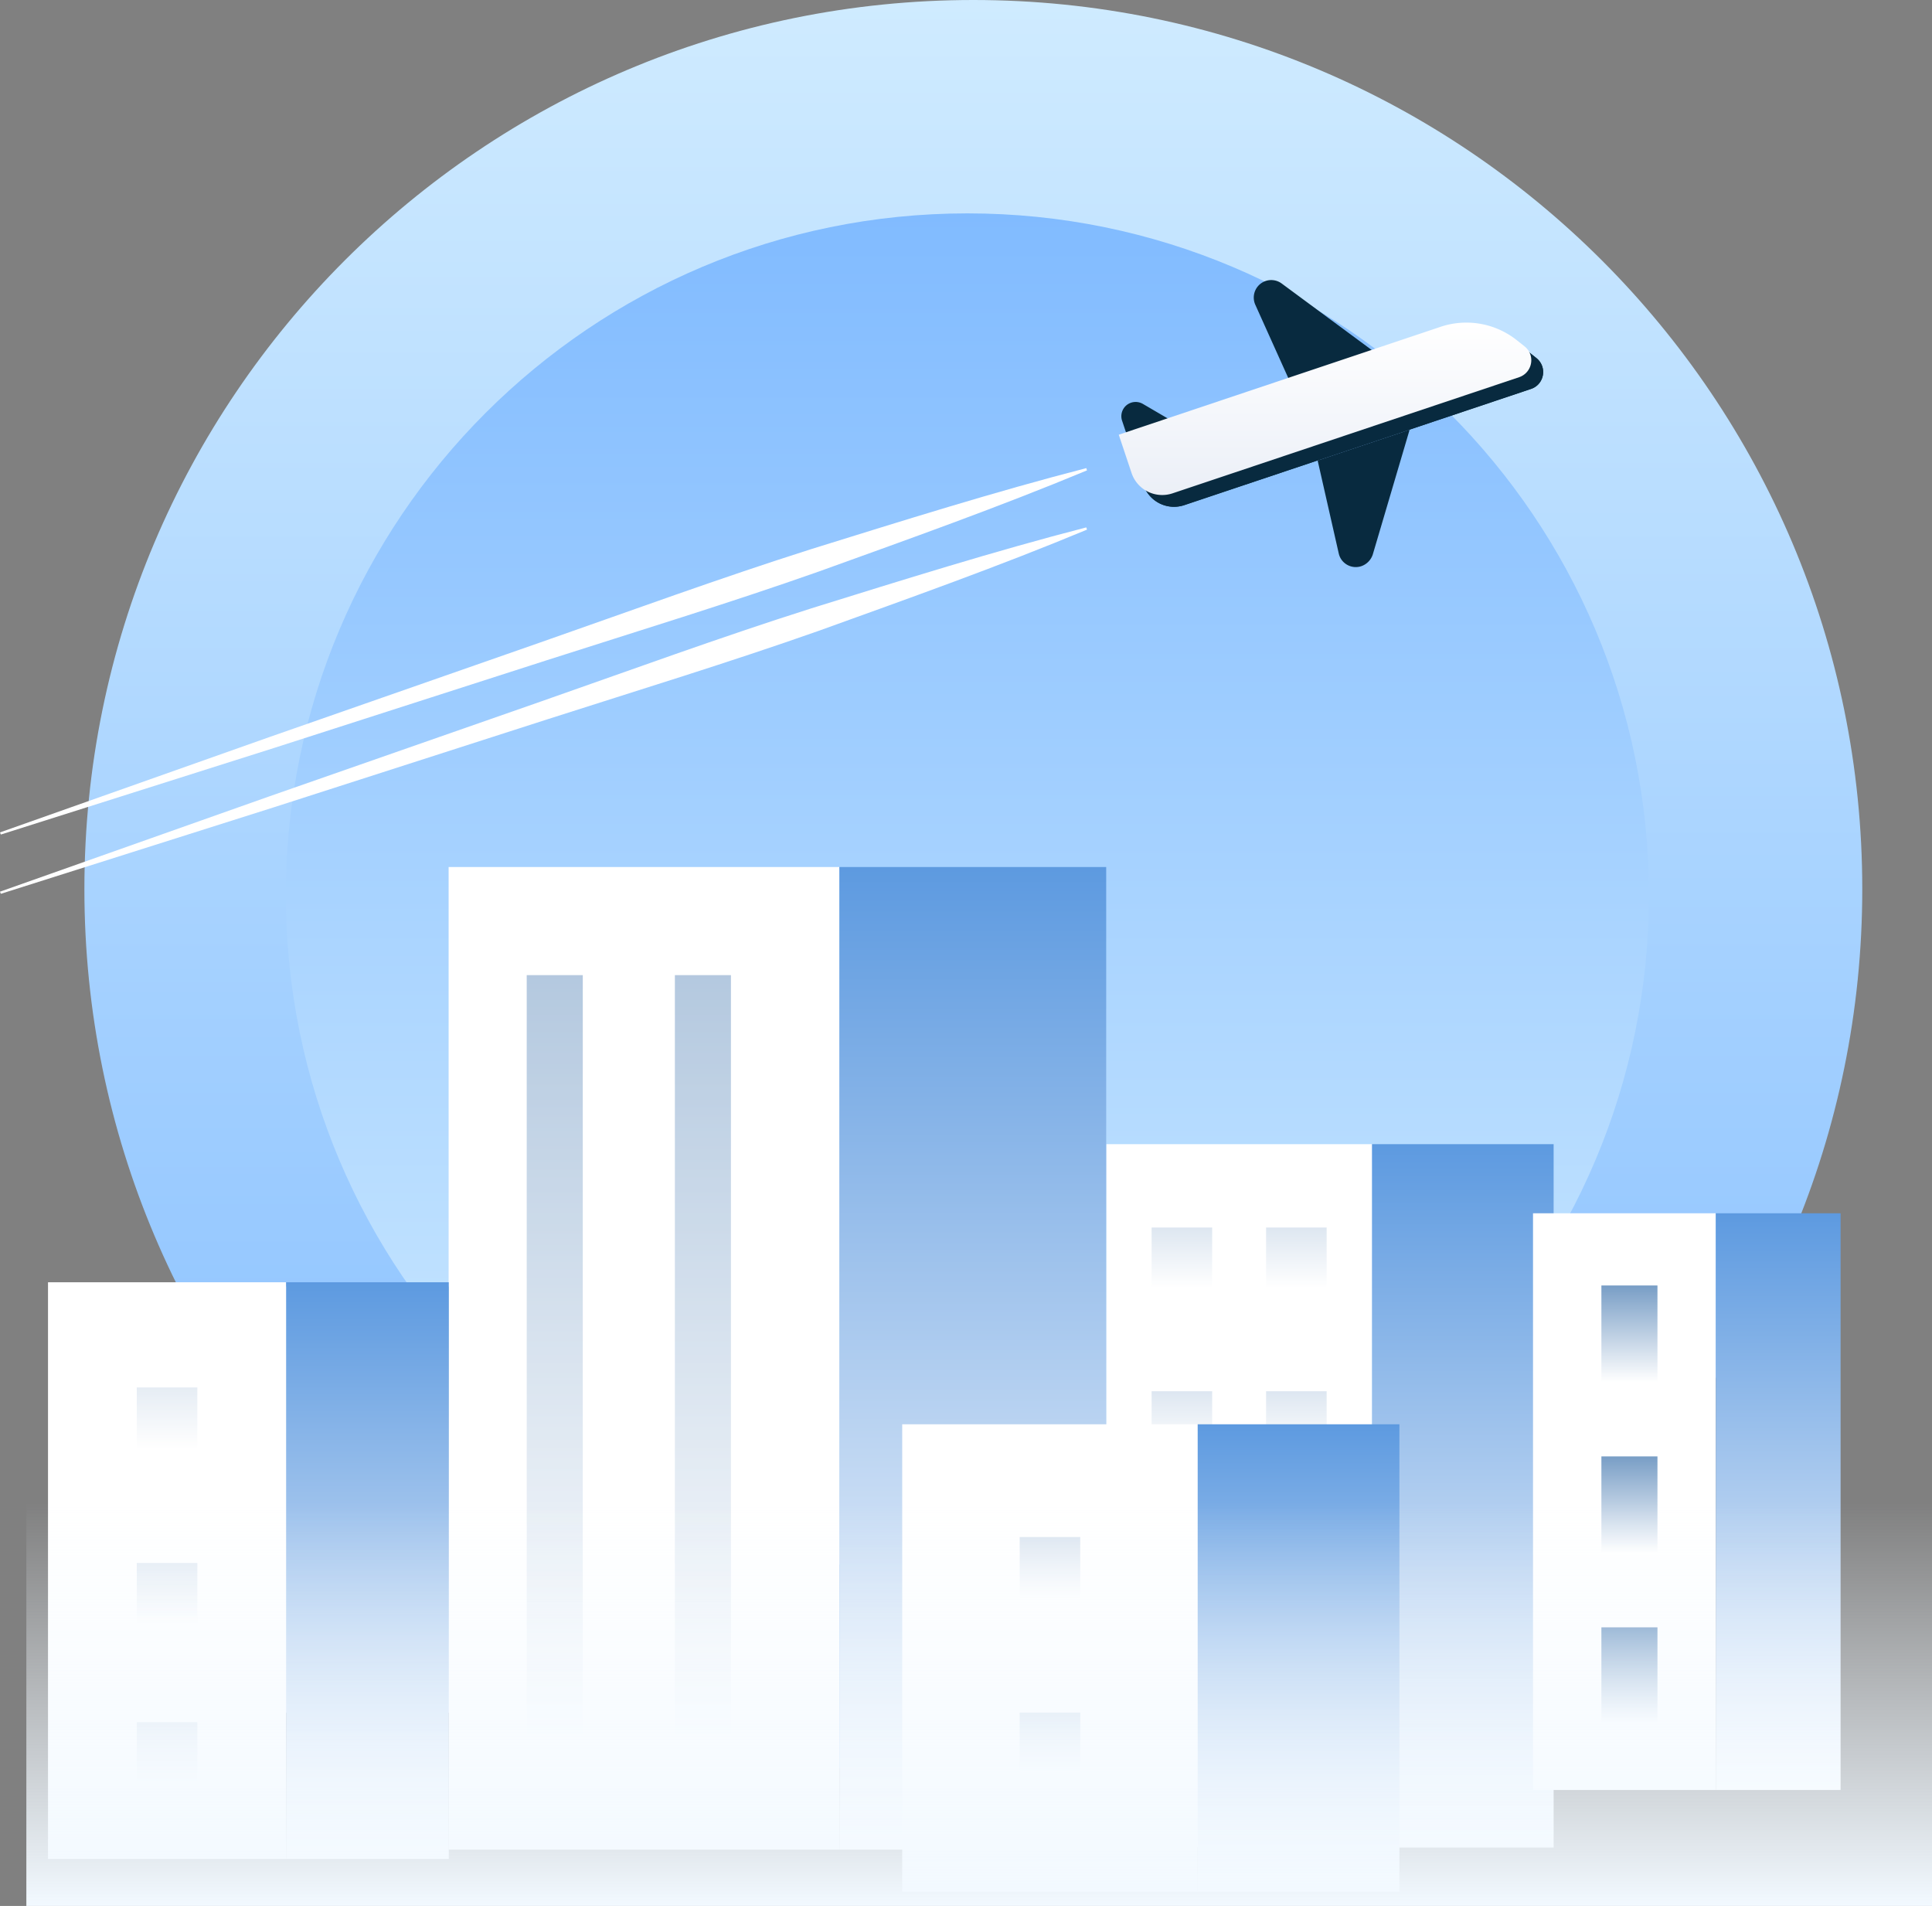 <svg width="440" height="434" viewBox="0 0 440 434" fill="none" xmlns="http://www.w3.org/2000/svg"><rect x="0" y="0" width="440" height="434" fill="#808080" stroke="none"/><path d="M221.67 404.901c111.81 0 202.45-90.64 202.45-202.451C424.12 90.64 333.48 0 221.67 0 109.86 0 19.22 90.64 19.22 202.45c0 111.811 90.64 202.451 202.45 202.451z" fill="url(#paint0_linear)"/><path d="M220.321 359.012c85.721 0 155.212-69.491 155.212-155.212 0-85.721-69.491-155.212-155.212-155.212-85.721 0-155.212 69.491-155.212 155.212 0 85.721 69.491 155.212 155.212 155.212z" fill="url(#paint1_linear)"/><path d="M87.378 292.959H57.82V390h29.558v-97.041z" fill="#fff"/><path d="M107.57 292.959H87.379V390h20.191v-97.041z" fill="url(#paint2_linear)"/><path d="M312.476 260.54H251.93v160.179h60.546V260.54z" fill="#fff"/><path d="M353.829 260.54h-41.353v160.179h41.353V260.54z" fill="url(#paint3_linear)"/><path d="M348.676 88.565L269.72 115.02a7.348 7.348 0 01-9.313-4.643l-2.915-8.719 73.287-24.564a18.47 18.47 0 0117.438 3.104l1.701 1.35c2.51 2.025 1.808 5.993-1.242 7.018z" fill="#082A3F"/><path d="M288.264 63.974a3.993 3.993 0 00-2.375 5.426l8.908 19.786 20.947-7.018-23.835-17.6a4.006 4.006 0 00-3.645-.594zm21.782 64.946c-2.24.756-4.642-.593-5.155-2.888l-4.805-21.163 20.947-7.018-8.395 28.424a4.203 4.203 0 01-2.592 2.645zm-52.448-37.224a3.305 3.305 0 012.672.27l9.556 5.588-12.309 4.13-1.971-5.885a3.243 3.243 0 012.052-4.103z" fill="#082A3F"/><path d="M0 189.547l61.49-21.756 61.6-21.514c20.515-7.18 40.949-14.657 61.68-21.244 20.758-6.451 41.515-12.984 62.624-18.436l.162.513c-20.11 8.367-40.625 15.656-61.059 23.025-20.515 7.234-41.3 13.578-62.004 20.218l-62.111 19.975L.189 190.033 0 189.547zm0 13.497l61.49-21.757 61.6-21.513c20.515-7.181 40.949-14.658 61.68-21.244 20.758-6.452 41.515-12.984 62.624-18.437l.162.513c-20.11 8.368-40.625 15.656-61.059 23.025-20.515 7.235-41.3 13.578-62.004 20.219l-62.111 19.975L.189 203.53 0 203.044z" fill="#fff"/><path d="M332.344 80.98s9.447-4.049 12.147 1.35l-10.798 2.7-1.349-4.05z" fill="#4094D3"/><path d="M348.672 88.565l-78.956 26.454a7.347 7.347 0 01-9.312-4.643l-2.916-8.719 73.287-24.564a18.47 18.47 0 0117.438 3.104l1.701 1.35c2.51 2.025 1.808 5.993-1.242 7.018z" fill="#082A3F"/><path d="M347.214 78.875l-1.7-1.35a18.47 18.47 0 00-17.438-3.104l-73.287 24.564 2.915 8.719c1.296 3.86 5.453 5.911 9.313 4.642l78.956-26.453c3.05-1.053 3.752-5.02 1.241-7.018z" fill="url(#paint4_linear)"/><path d="M191.142 197.43h-88.97v223.748h88.97V197.43z" fill="#fff"/><path d="M251.93 197.43h-60.762v223.748h60.762V197.43z" fill="url(#paint5_linear)"/><path d="M390.757 276.277h-41.624V407.6h41.624V276.277z" fill="#fff"/><path d="M419.182 276.277h-28.424V407.6h28.424V276.277z" fill="url(#paint6_linear)"/><path d="M65.163 291.987h-54.23V423.31h54.23V291.987z" fill="#fff"/><path d="M102.199 291.987H65.164V423.31H102.2V291.987z" fill="url(#paint7_linear)"/><g opacity=".75"><path opacity=".75" d="M132.725 222.047h-12.768v177.455h12.768V222.047z" fill="url(#paint8_linear)"/><path opacity=".75" d="M166.467 222.047h-12.768v177.455h12.768V222.047z" fill="url(#paint9_linear)"/></g><g opacity=".5"><path opacity=".5" d="M302.137 279.517h-13.793v13.793h13.793v-13.793z" fill="url(#paint10_linear)"/><path opacity=".5" d="M302.137 316.794h-13.793v13.794h13.793v-13.794z" fill="url(#paint11_linear)"/></g><g opacity=".5"><path opacity=".5" d="M276.064 279.517h-13.793v13.793h13.793v-13.793z" fill="url(#paint12_linear)"/><path opacity=".5" d="M276.063 316.794H262.27v13.794h13.793v-13.794z" fill="url(#paint13_linear)"/></g><g opacity=".75"><path opacity=".25" d="M44.943 315.931H31.149v13.793h13.794v-13.793z" fill="url(#paint14_linear)"/><path opacity=".25" d="M44.942 355.908H31.148v13.793h13.794v-13.793z" fill="url(#paint15_linear)"/><path opacity=".25" d="M44.942 392.16H31.148v13.794h13.794V392.16z" fill="url(#paint16_linear)"/></g><path d="M377.475 292.716h-12.768v21.973h12.768v-21.973z" fill="url(#paint17_linear)"/><path d="M377.475 331.641h-12.768v21.972h12.768v-21.972z" fill="url(#paint18_linear)"/><path d="M377.475 370.565h-12.768v21.973h12.768v-21.973z" fill="url(#paint19_linear)"/><path d="M272.767 324.325h-67.294v106.489h67.294V324.325z" fill="#fff"/><path d="M318.708 324.325h-45.942v106.489h45.942V324.325z" fill="url(#paint20_linear)"/><g opacity=".5"><path opacity=".5" d="M246.017 349.996h-13.793v13.794h13.793v-13.794z" fill="url(#paint21_linear)"/><path opacity=".5" d="M246.016 389.973h-13.793v13.794h13.793v-13.794z" fill="url(#paint22_linear)"/></g><path d="M440 342H6v92h434v-92z" fill="url(#paint23_linear)"/><defs><linearGradient id="paint0_linear" x1="221.67" y1="0" x2="221.67" y2="404.901" gradientUnits="userSpaceOnUse"><stop stop-color="#CFEBFF"/><stop offset="1" stop-color="#81BBFF"/></linearGradient><linearGradient id="paint1_linear" x1="220.321" y1="48.588" x2="220.321" y2="359.012" gradientUnits="userSpaceOnUse"><stop stop-color="#81BBFF"/><stop offset="1" stop-color="#CFEBFF"/></linearGradient><linearGradient id="paint2_linear" x1="97.486" y1="389.986" x2="97.486" y2="292.955" gradientUnits="userSpaceOnUse"><stop stop-color="#fff"/><stop offset=".88" stop-color="#80B1D3"/></linearGradient><linearGradient id="paint3_linear" x1="333.153" y1="260.54" x2="333.153" y2="420.719" gradientUnits="userSpaceOnUse"><stop stop-color="#5D9AE0"/><stop offset=".626" stop-color="#C3D9F3"/><stop offset="1" stop-color="#fff"/></linearGradient><linearGradient id="paint4_linear" x1="301.78" y1="112.705" x2="301.78" y2="73.459" gradientUnits="userSpaceOnUse"><stop stop-color="#EBEFF7"/><stop offset="1" stop-color="#fff"/></linearGradient><linearGradient id="paint5_linear" x1="221.549" y1="197.43" x2="221.549" y2="421.178" gradientUnits="userSpaceOnUse"><stop stop-color="#5D9AE0"/><stop offset=".626" stop-color="#C3D9F3"/><stop offset="1" stop-color="#fff"/></linearGradient><linearGradient id="paint6_linear" x1="404.97" y1="276.277" x2="404.97" y2="407.6" gradientUnits="userSpaceOnUse"><stop stop-color="#5D9AE0"/><stop offset=".626" stop-color="#C3D9F3"/><stop offset="1" stop-color="#fff"/></linearGradient><linearGradient id="paint7_linear" x1="83.681" y1="291.987" x2="83.681" y2="423.31" gradientUnits="userSpaceOnUse"><stop stop-color="#5D9AE0"/><stop offset=".626" stop-color="#C3D9F3"/><stop offset="1" stop-color="#fff"/></linearGradient><linearGradient id="paint8_linear" x1="126.335" y1="399.602" x2="126.335" y2="222.101" gradientUnits="userSpaceOnUse"><stop stop-color="#fff"/><stop offset=".996" stop-color="#799EC6"/></linearGradient><linearGradient id="paint9_linear" x1="160.093" y1="399.602" x2="160.093" y2="222.101" gradientUnits="userSpaceOnUse"><stop stop-color="#fff"/><stop offset=".996" stop-color="#799EC6"/></linearGradient><linearGradient id="paint10_linear" x1="295.249" y1="293.311" x2="295.249" y2="279.52" gradientUnits="userSpaceOnUse"><stop stop-color="#fff"/><stop offset=".996" stop-color="#799EC6"/></linearGradient><linearGradient id="paint11_linear" x1="295.249" y1="330.591" x2="295.249" y2="316.8" gradientUnits="userSpaceOnUse"><stop stop-color="#fff"/><stop offset=".996" stop-color="#799EC6"/></linearGradient><linearGradient id="paint12_linear" x1="269.172" y1="293.311" x2="269.172" y2="279.52" gradientUnits="userSpaceOnUse"><stop stop-color="#fff"/><stop offset=".996" stop-color="#799EC6"/></linearGradient><linearGradient id="paint13_linear" x1="269.171" y1="330.591" x2="269.171" y2="316.8" gradientUnits="userSpaceOnUse"><stop stop-color="#fff"/><stop offset=".996" stop-color="#799EC6"/></linearGradient><linearGradient id="paint14_linear" x1="38.046" y1="329.722" x2="38.046" y2="315.931" gradientUnits="userSpaceOnUse"><stop stop-color="#fff"/><stop offset=".996" stop-color="#799EC6"/></linearGradient><linearGradient id="paint15_linear" x1="38.045" y1="369.701" x2="38.045" y2="355.91" gradientUnits="userSpaceOnUse"><stop stop-color="#fff"/><stop offset=".996" stop-color="#799EC6"/></linearGradient><linearGradient id="paint16_linear" x1="38.045" y1="405.939" x2="38.045" y2="392.148" gradientUnits="userSpaceOnUse"><stop stop-color="#fff"/><stop offset=".996" stop-color="#799EC6"/></linearGradient><linearGradient id="paint17_linear" x1="371.097" y1="314.69" x2="371.097" y2="292.723" gradientUnits="userSpaceOnUse"><stop stop-color="#fff"/><stop offset=".996" stop-color="#799EC6"/></linearGradient><linearGradient id="paint18_linear" x1="371.097" y1="353.613" x2="371.097" y2="331.646" gradientUnits="userSpaceOnUse"><stop stop-color="#fff"/><stop offset=".996" stop-color="#799EC6"/></linearGradient><linearGradient id="paint19_linear" x1="371.097" y1="392.537" x2="371.097" y2="370.57" gradientUnits="userSpaceOnUse"><stop stop-color="#fff"/><stop offset=".996" stop-color="#799EC6"/></linearGradient><linearGradient id="paint20_linear" x1="295.737" y1="324.325" x2="295.737" y2="430.814" gradientUnits="userSpaceOnUse"><stop stop-color="#5D9AE0"/><stop offset=".626" stop-color="#C3D9F3"/><stop offset="1" stop-color="#fff"/></linearGradient><linearGradient id="paint21_linear" x1="239.117" y1="363.798" x2="239.117" y2="350.007" gradientUnits="userSpaceOnUse"><stop stop-color="#fff"/><stop offset=".996" stop-color="#799EC6"/></linearGradient><linearGradient id="paint22_linear" x1="239.116" y1="403.776" x2="239.116" y2="389.986" gradientUnits="userSpaceOnUse"><stop stop-color="#fff"/><stop offset=".996" stop-color="#799EC6"/></linearGradient><linearGradient id="paint23_linear" x1="223" y1="434" x2="223" y2="342" gradientUnits="userSpaceOnUse"><stop stop-color="#F2F9FF"/><stop offset="1" stop-color="#F2F9FF" stop-opacity="0"/></linearGradient></defs></svg>